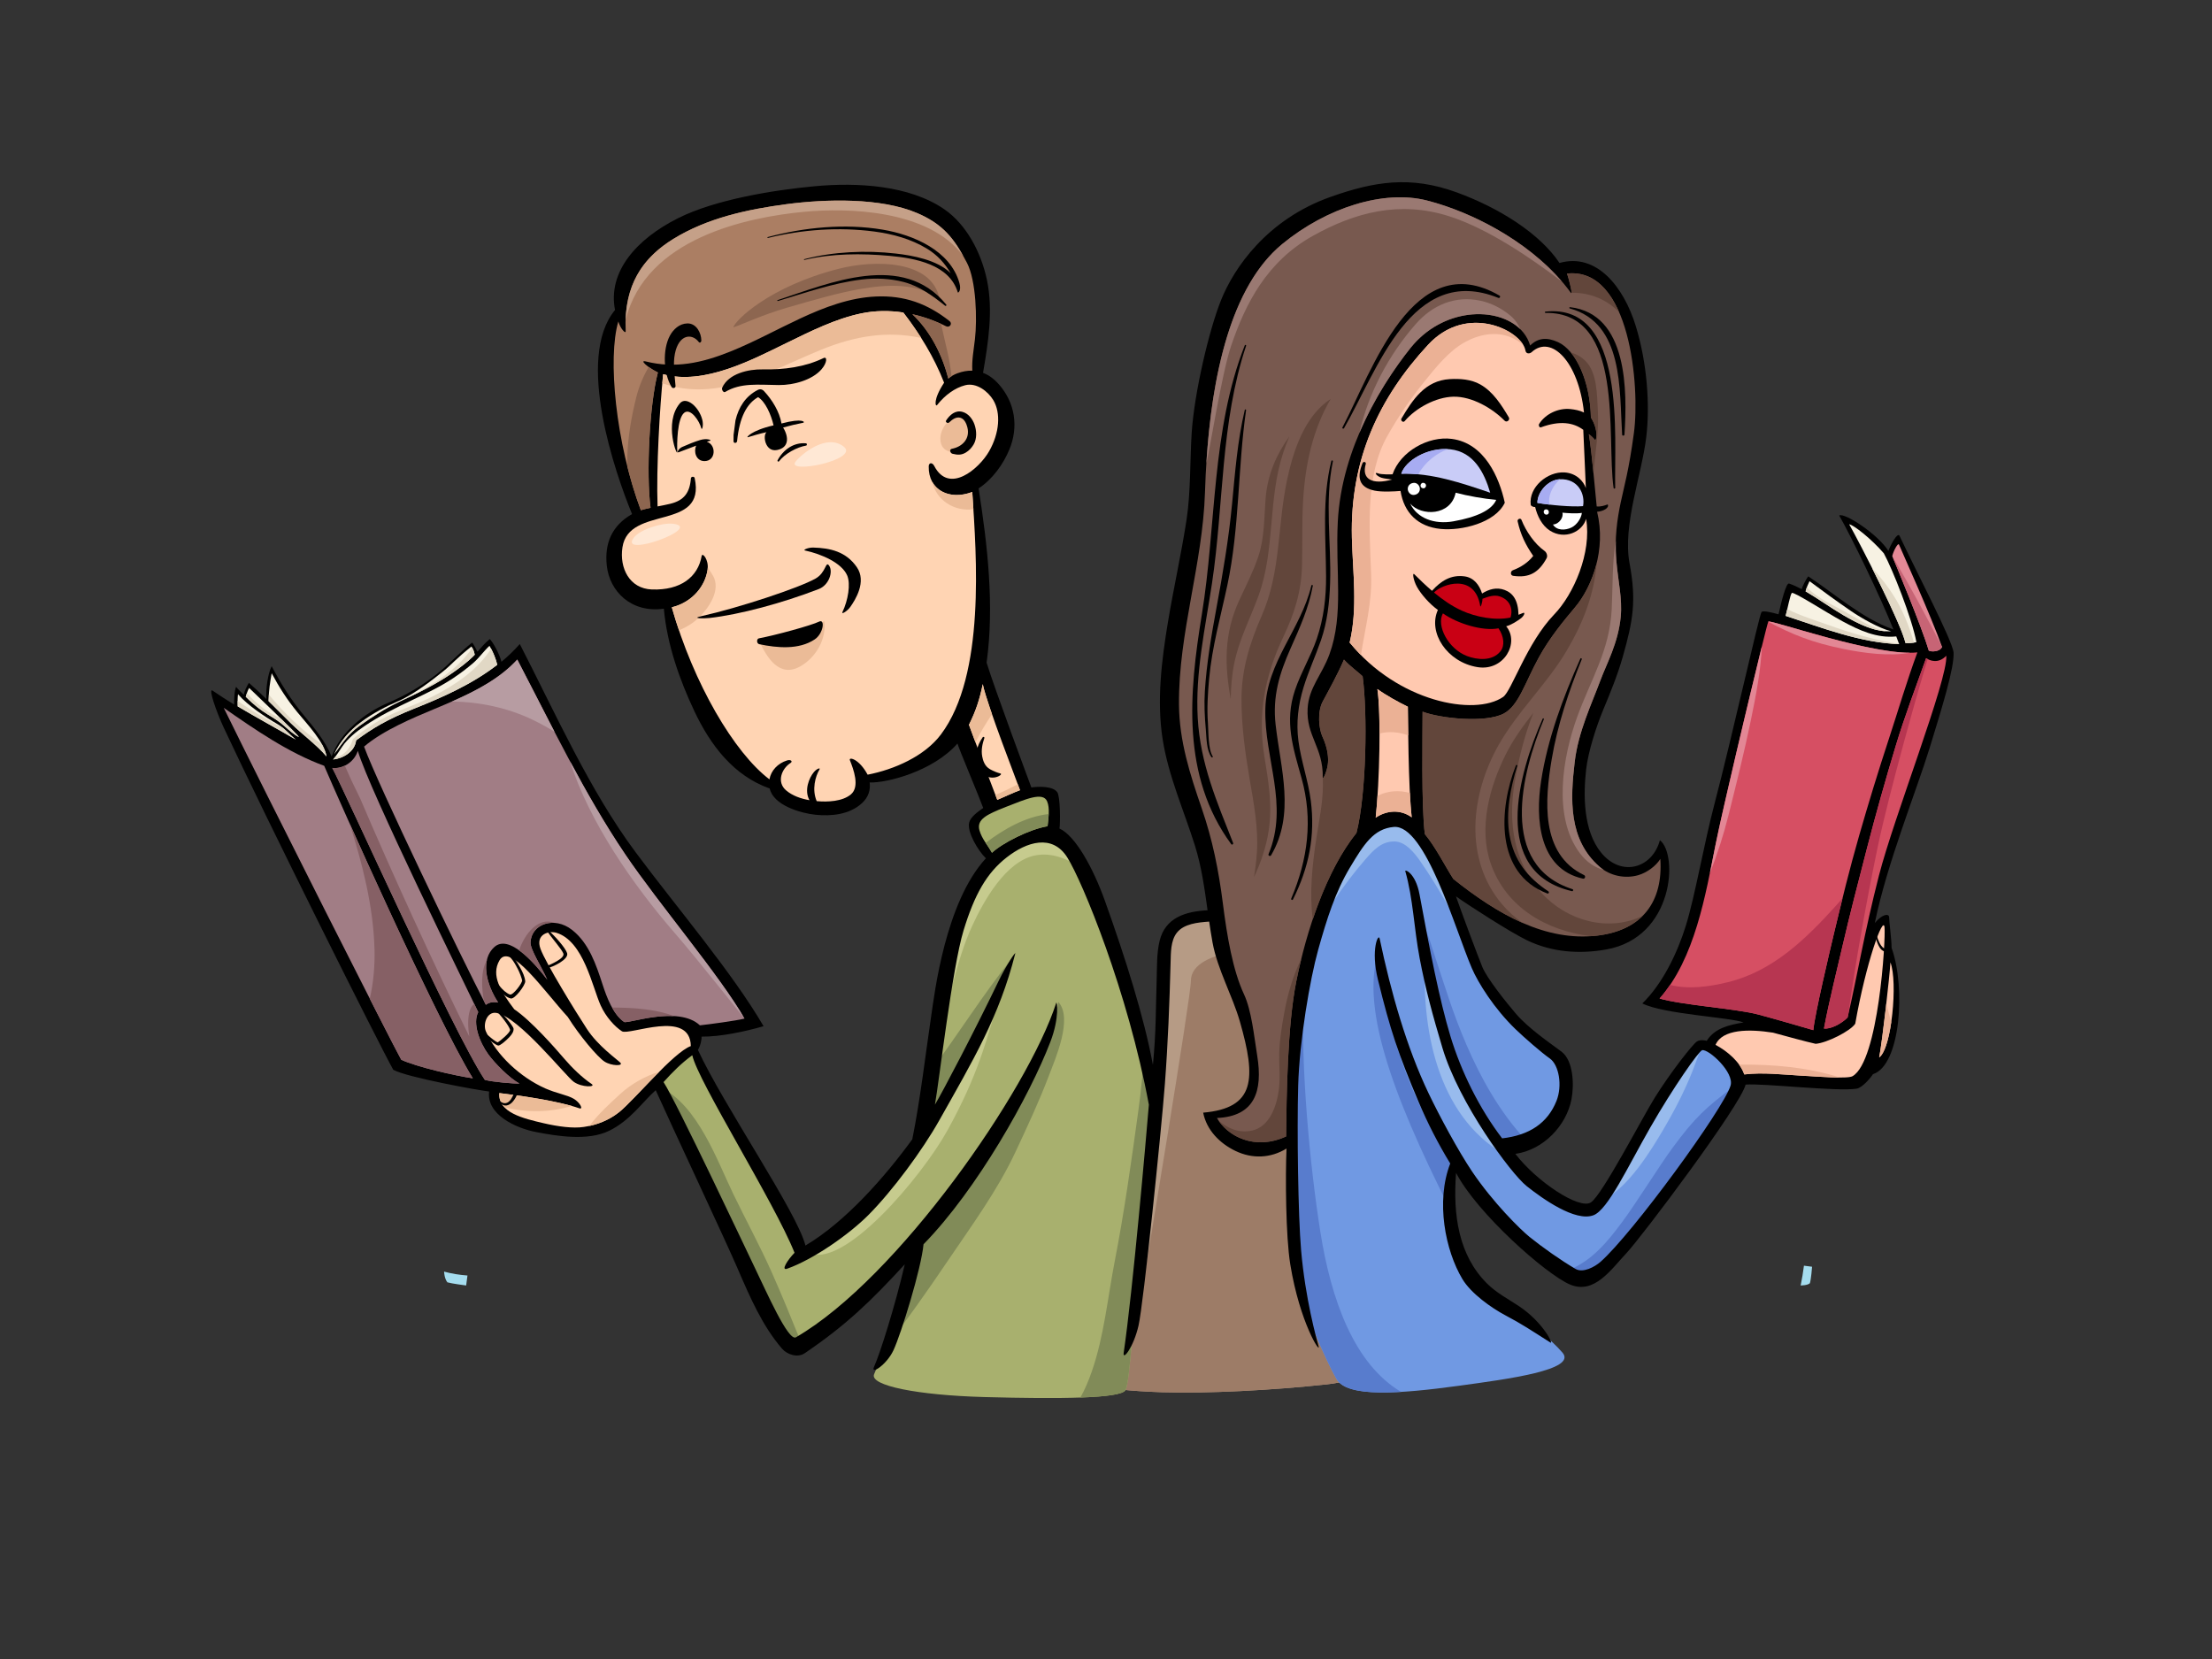 <?xml version="1.0" encoding="utf-8"?>
<!-- Generator: Adobe Illustrator 17.0.0, SVG Export Plug-In . SVG Version: 6.00 Build 0)  -->
<!DOCTYPE svg PUBLIC "-//W3C//DTD SVG 1.1//EN" "http://www.w3.org/Graphics/SVG/1.1/DTD/svg11.dtd">
<svg version="1.1" id="Layer_1" xmlns="http://www.w3.org/2000/svg" xmlns:xlink="http://www.w3.org/1999/xlink" x="0px" y="0px"
	 width="800px" height="600px" viewBox="0 0 800 600" enable-background="new 0 0 800 600" xml:space="preserve">
<rect x="0" y="0" width="800" height="600" fill="#333333" stroke="none"/>
<path fill="#A5DDEF" d="M160.608,459.894c0,0,0.061,2.43,1.19,3.875c1.6,0.481,6.795,1.142,6.795,1.142
	c0.18-1.201,0.333-2.401,0.475-3.607C166.173,461.09,163.337,460.65,160.608,459.894z"/>
<path fill="#A5DDEF" d="M652.422,457.751c-0.308,2.405-0.697,4.797-1.193,7.16c0,0,2.541-0.018,3.341-0.82
	c0.48-1.608,0.787-5.96,0.787-5.96C654.383,458.005,653.404,457.877,652.422,457.751z"/>
<path fill="#B69B85" d="M420.353,503.521c-23.077-0.722-35.441-4.118-31.126-6.605c12.263-7.077,20.436-25.694,21.694-34.428
	c1.258-8.734,5.19-33.485,5.657-46.686c0.472-13.207,4.246-66.496,4.246-72.153c0-5.663,3.302-9.908,9.904-11.323
	c6.601-1.411,21.694-1.416,28.766,0c7.075,1.415,16.51,23.58,16.51,33.482c0,9.905,3.297,57.538,4.241,74.041
	c0.942,16.509,8.021,42.915,10.846,48.574c2.83,5.664,3.031,10.73-11.318,12.261C459.673,502.833,436.638,504.028,420.353,503.521z"
	/>
<path fill="#9D7C67" d="M491.09,488.424c-2.824-5.659-9.904-32.065-10.846-48.574c-0.943-16.504-4.241-64.136-4.241-74.041
	c0-5.082-2.495-13.399-5.872-20.484c-7.945-2.526-14.949-2.317-22.274-1.314c-9.678,1.318-17.153,4.713-17.153,10.717
	s-16.624,105.449-16.901,107.395c-1.263,8.733-12.313,27.716-24.576,34.794c-4.315,2.487,8.049,5.884,31.126,6.605
	c16.285,0.507,39.32-0.689,59.419-2.836C494.12,499.155,493.92,494.089,491.09,488.424z"/>
<path fill="#7099E3" d="M483.384,498.777c-3.81-6.724-12.774-26.34-14.215-37.854c-1.437-11.516-1.918-32.624-1.918-49.896
	c0-17.272,2.399-43.656,6.235-61.889c3.841-18.228,13.913-40.777,22.551-47.974c8.636-7.197,10.554-5.279,17.27,3.839
	c6.716,9.112,14.394,29.266,18.235,39.34c3.837,10.074,13.912,23.507,19.186,27.826c5.278,4.317,12.951,9.118,14.874,14.392
	c1.917,5.276,1.917,14.395-3.358,20.147c-5.276,5.76-18.714,7.679-18.714,7.679s11.513,15.831,19.672,19.666
	c8.153,3.842,12.953,3.842,15.834-0.475c2.88-4.321,17.753-28.784,21.588-35.982c3.837-7.197,11.185-16.138,14.394-19.191
	c3.205-3.052,12.95,7.193,12.473,13.913c-0.482,6.716-19.671,33.1-26.384,41.735c-6.716,8.639-23.51,29.749-28.307,28.308
	c-4.801-1.438-17.274-10.073-25.427-17.751c-8.154-7.678-20.631-24.946-20.631-24.946s-5.276,13.426-0.962,28.783
	c4.319,15.354,11.996,20.148,18.717,23.989c6.711,3.837,16.654,12.101,20.624,16.792c5.279,6.235-19.838,9.548-37.522,11.96
	C506.21,504.108,487.197,505.505,483.384,498.777z"/>
<path fill="#98BBED" d="M482.408,325.752c3.516-5.201,7.304-10.24,11.426-14.976c2.917-3.348,5.853-6.555,10.573-6.447
	c3.948,0.089,7.17,4.163,9.196,7.069c3.562,5.114,6.809,10.432,9.9,15.845c1.438,2.525,2.877,5.057,4.343,7.564
	c-4.074-10.279-9.57-23.058-14.538-29.803c-6.716-9.118-8.635-11.035-17.27-3.839c-6.052,5.042-12.81,17.632-17.632,30.986
	C479.676,329.949,481.02,327.811,482.408,325.752z"/>
<path fill="#98BBED" d="M601.575,408.485c4.488-7.617,8.562-15.578,11.597-23.891c0.721-1.967,1.618-4.211,2.344-6.527
	c-0.179,0.083-0.353,0.19-0.498,0.338c-3.209,3.053-10.557,11.994-14.394,19.191c-3.836,7.198-18.708,31.661-21.588,35.982
	c-0.173,0.259-0.353,0.495-0.542,0.727C588.258,431.26,598.103,414.365,601.575,408.485z"/>
<path fill="#98BBED" d="M546.268,418.711c-8.283-7.509-12.793-19.175-16.809-29.27c-5.593-14.07-10.953-27.987-14.051-42.673
	C514.033,374.354,520.865,405.729,546.268,418.711z"/>
<path fill="#587CCD" d="M477.484,445.281c-3.812-24.195-7.093-59.812-6.038-84.883c-2.627,16.754-4.195,36.672-4.195,50.63
	c0,17.272,0.482,38.38,1.918,49.896c1.441,11.514,10.406,31.13,14.215,37.854c2.494,4.393,11.462,5.322,23.345,4.623
	C489.773,493.325,481.409,470.225,477.484,445.281z"/>
<path fill="#587CCD" d="M520.774,351.405c-2.405-7.035-4.27-14.236-7.533-20.935c-0.323-0.656-0.638-1.304-0.95-1.956
	c2.492,15.029,3.695,30.339,8.657,44.817c5.152,15.001,13.21,28.568,22.864,41.015c0.967-0.157,4.352-0.745,8.108-1.948
	C532.795,392.203,524.177,361.342,520.774,351.405z"/>
<path fill="#587CCD" d="M524.099,436.674c-0.107-6.674,1.142-12.124,1.965-14.936c-15.674-22.919-25.753-50.678-27.169-78.402
	C491.709,362.85,502.998,394.812,524.099,436.674z"/>
<path fill="#587CCD" d="M605.053,414.925c-4.899,6.608-13.667,20.809-18.625,27.372c-4.576,6.064-10.43,13.783-19.489,17.16
	c2.401,1.438,4.465,2.484,5.862,2.904c4.797,1.441,21.591-19.669,28.307-28.308c6.592-8.477,25.211-34.066,26.33-41.341
	C616.909,400.452,612.783,404.479,605.053,414.925z"/>
<path fill="#A8B06E" d="M316.136,497.004c3.237-7.529,10.62-25.667,12.095-31.861c1.476-6.194,1.179-13.572,1.179-13.572
	s-12.978,13.863-21.236,20.951c-8.266,7.076-20.361,17.993-23.607,13.57c-3.244-4.426-14.746-28.03-20.359-40.126
	c-5.601-12.095-25.958-54.578-25.958-54.578s4.132-5.897,7.669-8.555c3.542-2.655,5.61-2.064,5.61-2.064s8.554,15.046,13.862,25.371
	c5.313,10.323,13.868,25.375,17.408,31.861c3.543,6.489,7.668,15.634,7.668,15.634s14.46-7.373,25.074-19.173
	c10.625-11.803,17.998-24.483,17.998-24.483s3.253-28.037,5.906-43.081c2.655-15.048,6.195-34.516,11.503-43.661
	c5.312-9.149,12.388-16.817,22.716-20.06c10.325-3.248,13.868,1.471,19.178,13.567c5.311,12.099,20.944,60.773,22.715,68.15
	c1.768,7.374,2.359,13.868,1.476,20.357c-0.889,6.49-4.167,50.271-5.642,59.125c-1.476,8.846-2.605,35.472-4.371,38.424
	c-1.777,2.951-23.317,3.215-51.052,2.46C332.015,504.611,314.359,501.139,316.136,497.004z"/>
<path fill="#C6CB8E" d="M351.619,334.827c4.097-8.871,12.045-23.319,22.756-25.454c5.995-1.183,12.138,1.18,17.56,5.338
	c-4.834-10.578-8.54-14.594-18.268-11.535c-10.328,3.243-17.404,10.911-22.716,20.06c-5.308,9.145-8.848,28.613-11.503,43.661
	c-0.504,2.863-1.035,6.202-1.559,9.722C343.602,363.072,345.439,348.187,351.619,334.827z"/>
<path fill="#C6CB8E" d="M342.701,408.744c10.734-19.5,14.061-31.628,19.976-52.962c-0.935,1.757-1.84,3.534-2.665,5.356
	c-4.834,10.657-9.372,21.408-15.292,31.524c-5.647,9.644-11.563,19.861-18.773,28.816c-2.858,3.97-6.403,8.538-10.405,12.984
	c-8.598,9.555-19.707,16.207-23.626,18.395C304.559,460.097,333.652,425.192,342.701,408.744z"/>
<path fill="#818B58" d="M415.56,384.894c-0.281-1.174-0.92-3.408-1.807-6.367c-0.172,7.885-1.038,15.781-2.115,23.603
	c-2.482,18.022-4.995,36.039-8.458,53.901c-2.559,13.166-3.886,27.288-8.322,40.007c-1.129,3.228-2.455,6.443-4.125,9.398
	c9.356-0.332,15.383-1.136,16.29-2.636c1.767-2.952,2.895-29.578,4.371-38.424c1.475-8.854,4.754-52.635,5.642-59.125
	C417.92,398.762,417.328,392.268,415.56,384.894z"/>
<path fill="#818B58" d="M320.127,487.414c7.965-10.048,15.311-20.571,22.499-31.189c8.76-12.951,18.094-25.585,24.733-39.807
	c4.199-8.996,8.515-18.196,12.025-27.489c2.208-5.829,8.794-20.666,3.367-26.564c-0.829,6.918-4.612,13.487-8.709,19.574
	c-0.768,1.536-1.591,3.044-2.448,4.528c-11.551,24.184-27.529,46.13-44.354,67.395c1.357-1.416,2.17-2.291,2.17-2.291
	s0.297,7.378-1.179,13.572C327.223,469.379,323.449,479.212,320.127,487.414z"/>
<path fill="#818B58" d="M336.341,387.652c-1.32,9.88-2.403,18.972-2.708,21.569c0.05,0.041,0.121,0.059,0.172,0.109
	c0.04,0.042,0.054,0.103,0.093,0.144c12.053-20.444,25.373-40.229,32.286-63.091C355.486,359.571,346.613,374.131,336.341,387.652z"
	/>
<path fill="#818B58" d="M279.091,460.106c-4.294-9.618-9.317-18.819-13.889-28.288c-5.835-12.088-12.737-31.76-25.953-38.343
	c4.146,8.65,20.102,42,24.959,52.491c5.613,12.096,17.115,35.7,20.359,40.126c1.048,1.421,3.01,1.254,5.456,0.137
	C286.477,477.485,282.937,468.728,279.091,460.106z"/>
<path d="M706.534,236.023c-0.231-4.085-13.885-30.117-19.537-42.225c-0.713-1.522-3.357,3.458-4.032,5.462
	c-3.793-6.073-15.919-13.992-17.793-12.822c4.243,7.373,15.1,29.732,19.612,41.227c-6.124-2.224-10.924-5.213-16.324-8.936
	c-4.85-3.344-9.58-7.054-14.473-10.279c-0.883,1.088-2.275,3.983-2.377,4.636c-1.48-0.797-2.997-1.5-4.575-2.04
	c-1.059-0.367-2.853,6.798-3.798,11.123c-1.604-0.403-5.573-1.531-6.151-0.833c-0.852,1.024-10.869,46.029-16.902,68.935
	c-4.014,15.273-7.09,33.53-10.45,44.436c-2.969,9.662-8.383,21.074-15.766,28.197c7.835,3.921,31.821,5.001,36.623,6.878
	c-5.284,0.883-10.434,2.049-13.336,6.657c-0.387-0.143-2.256-0.56-3.534,0.223c-1.451,0.897-9.51,11.11-15.266,20.353
	c-4.646,7.455-18.916,35.075-23.078,37.844c-4.163,2.771-19.765-7.627-27.323-17.549c10.199-1.433,18.476-10.286,20.292-19.741
	c1.018-5.291,0.689-13.978-3.598-17.22c-3.936-2.97-11.844-8.304-16.453-13.669c-3.427-4-10.476-12.771-12.192-16.961
	c-1.716-4.192-7.499-19.682-9.535-25.536c4.58,3.25,19.656,12.983,25.774,15.92c8.849,4.246,18.727,5.055,28.659,3.27
	c24.446-4.394,25.96-34.385,19.325-39.509c-2.715,10.175-13.941,13.477-21.242,4.518c-6.497-7.948-6.492-20.792-5.431-30.14
	c0.729-6.43,3.7-15.574,6.179-21.55c2.563-6.181,5.207-12.567,7.096-19.261c3.686-13.048,4.957-20.079,2.413-33.758
	c-2.543-13.64,4.376-31.817,6.04-45.486c1.422-11.671,0.32-27.036-3.82-40.4c-4.353-14.075-14.18-26.495-27.551-22.679
	c-7.098-10.643-21.802-19.925-37.186-25.538c-16.778-6.113-29.858-3.922-45.545,1.62c-23.122,8.16-35.067,25.838-39.676,37.375
	c-4.399,10.979-9.691,33.683-10.611,47.984c-0.621,9.575-0.325,21.462-1.85,31.376c-1.971,12.789-4.644,24.463-6.759,37.206
	c-2.279,13.758-4.065,28.286-1.904,42.167c2.052,13.21,7.644,25.7,11.641,38.373c2.419,7.674,3.511,15.612,4.616,23.544
	c-7.803,0.399-15.31,2.557-17.355,11.097c-1.1,4.584-0.902,9.565-1.06,14.241c-0.319,9.423-0.17,18.696-1.354,30.584
	c-3.16-17.179-10.005-38.822-17.4-59.448c-4.275-11.932-10.723-23.496-16.394-26.036c0.33-1.962,0.315-11.457-0.78-13.104
	c-1.564-2.348-6.986-2.122-9.386-1.758c-0.545-1.455-13.479-36.203-16.189-45.143c2.868-20.639,0.315-42.569-2.891-63.009
	c5.033-3.298,8.966-8.827,11.14-14.099c3.366-8.164,2.053-16.854-3.756-23.479c-1.757-2.008-3.691-3.423-5.777-4.224
	c1.831-10.777,3.759-22.482,1.396-33.631c-2.058-9.738-7.27-19.934-15.479-25.574c-12.605-8.64-31.338-9.728-46.817-8.279
	c-14.968,1.396-35.875,4.791-49.339,11.521c-15.127,7.563-25.571,19.452-22.86,33.244c-14.414,17.359,0.069,58.993,6.156,73.803
	c-7.239,4.118-10.037,10.533-9.125,18.716c1.02,9.205,8.797,17.165,20.625,15.5c1.142,12.808,5.633,25.644,11.087,37.166
	c5.815,12.272,14.168,23.262,27.202,27.869c1.317,6.073,11.213,8.937,16.513,9.488c5.833,0.604,12.323-0.065,16.819-4.155
	c2.441-2.227,3.149-4.881,2.812-7.527c6.019,0.269,22.819-3.935,31.758-14.061c0.486,1.809,7.984,19.579,9.316,23.304
	c-1.922,1.332-4.605,3.243-5.087,5.282c-0.805,3.439,3.255,10.237,6.064,12.906c-14.719,15.939-18.603,49.01-19.811,57.171
	c-2.073,13.942-3.876,29.764-6.819,44.46c-9.732,13.386-24.061,29.802-38.651,38.423c-2.848-11.794-29.839-51.082-38.881-70.751
	c0.901-1.354,1.457-4.034,1.291-4.8c6.901,0.059,15.697-1.828,22.451-3.774c-11.3-19.423-31.277-42.753-46.32-62.972
	c-16.693-22.447-29.094-50.474-41.847-75.244c-2.069,2.355-4.293,4.478-6.627,6.417c-0.643-2.669-3.123-7.244-4.242-8.209
	c-1.5,1.206-3.16,3.088-4.428,4.55c-0.549-0.86-1.72-3.479-2.03-3.224c-4.373,3.498-8.109,7.678-12.481,11.173
	c-5.531,4.425-11.633,7.918-18.127,10.703c-8.211,3.522-16.948,10.558-20.126,19.269c-2.281-5.644-6.522-10.662-10.332-15.269
	c-4.533-5.487-8.053-11.135-11.342-17.408c-1.276,2.452-2.183,8.04-1.897,11.888c-1.919-1.854-4.305-4.103-6.332-5.851
	c-0.745,1.198-1.647,3.02-1.864,4.313c-0.865-0.865-1.989-1.875-2.761-2.866c-0.671,1.152-0.769,5.842-0.727,6.398
	c-2.544-1.55-5.124-3.201-7.767-5.027c-1.788-1.241,1.477,7.932,4.012,13.357c15.993,34.276,56.255,114.728,61.319,123.765
	c4.968,2.743,30.778,7.434,34.667,7.858c-1.02,8.378,9.725,13.29,17.055,14.682c7.439,1.419,18.59,3.302,26.33-0.471
	c7.764-3.789,12.123-10.51,16.864-14.681c5.559,12.419,25.063,53.924,29.445,64.087c4.83,11.201,9.131,21.1,16.236,29.387
	c1.85,2.159,5.654,3.393,8.225,1.643c15.009-10.205,23.822-18.723,36.176-32.158c-3.497,15.077-9.043,32.547-11.092,37.026
	c-1.471,3.205,4.533-0.637,7.004-5.954c2.817-6.069,10.046-29.53,10.868-38.311c19.436-19.889,38.429-53.793,45.885-73.234
	c3.387-8.821,2.359-14.868,2.115-14.094c-10.204,31.744-57.494,99.761-94.147,120.97c-2.758,1.602-10.616-16.383-15.016-25.462
	c-2.743-5.667-28.174-59.697-32.863-66.838c3.271-3.643,6.466-6.858,10.393-9.711c2.035,9.428,29.609,52.998,36.981,71.443
	c-2.473,2.52-5.102,6.628-2.627,5.745c9.507-3.382,22.361-12.383,29.363-19.42c8.713-8.759,19.523-23.402,25.569-34.148
	c12.208-21.703,21.707-37.462,27.522-60.4c0.24-0.954-3.336,4.334-6.051,9.991c-8.7,18.126-20.453,40.501-22.997,44.663
	c1.526-8.502,6.271-49.641,10.339-62.976c3.973-13.017,8.367-20.797,15.602-26.448c7.231-5.654,16.5-8.59,21.92,0
	c5.43,8.59,21.929,48.601,29.51,89.442c-1.003,12.023-5.772,66.983-9.108,89.739c-0.435,2.993,3.562-1.961,5.371-9.87
	c1.8-7.878,8.266-70.715,9.523-87.329c1.115-14.663,1.689-29.334,2.072-44.033c0.093-3.402,0.013-7.777,2.203-10.626
	c2.563-3.358,7.626-3.803,11.748-4.112c0.371,2.524,0.759,5.052,1.217,7.562c1.782,9.737,7.168,19.136,9.881,28.553
	c5.982,20.8,5.575,31.348-13.267,32.989c1.235,6.306,5.991,11.105,11.634,13.822c6.207,2.988,12.783,2.651,18.512-0.845
	c-0.431,9.795-0.31,31.689,1.358,41.891c3.459,21.255,11.148,32.857,10.219,29.553c-0.754-2.678-4.781-17.109-6.305-34.671
	c-1.086-12.513-1.509-43.255-1.055-59.533c0.453-16.273,4.274-38.554,7.234-49.125c3.165-11.306,6.226-20.978,11.521-29.793
	c4.975-8.295,8.489-13.988,15.808-14.631c11.443-0.999,22.216,37.026,28.215,51.029c2.291,5.355,8.116,14.68,15.817,22.108
	c3.156,3.045,9.386,8.483,12.402,10.593c3.32,2.328,4.632,9.847,2.414,15.371c-3.195,7.964-9.725,12.405-19.652,13.526
	c-8.181-10.714-14.833-24.136-18.717-37.005c-3.922-13.002-7.376-30.718-11.143-51.166c-1.447-7.84-5.377-9.239-5.162-8.461
	c2.859,10.027,3.101,20.421,5.192,31.489c2.071,10.963,4.749,20.755,8.24,32.434c5.977,20.001,24.735,45.419,30.461,49.979
	c5.731,4.555,17.584,13.015,24.149,10.546c5.233-1.967,12.354-17.406,20.536-31.699c8.289-14.472,17.617-27.785,18.803-28.011
	c2.355-0.448,11.73,8.067,10.251,12.851c-2.652,8.566-35.593,53.653-47.036,63.707c-2.104,1.844-6.346,4.12-9.012,2.567
	c-5.23-3.052-11.96-7.802-16.645-11.584c-3.351-2.701-13.173-12.399-20.71-23.551c-5.06-7.489-11.9-20.236-15.797-28.374
	c-7.96-16.647-13.59-36.411-17.714-56.01c-0.423-2.006-3.304,3.923-0.62,14.858c4.542,18.525,7.279,26.625,14.707,44.225
	c3.258,7.701,7.093,15.167,11.449,22.299c-5.303,13.718-1.795,31.481,4.41,41.809c3.117,5.204,10.481,10.416,15.426,13.04
	c6.331,3.349,9.189,5.34,16.393,9.902c1.312,0.834-2.694-7.336-11.207-13.047c-3.998-2.679-8.3-4.882-11.722-8.301
	c-10.283-10.264-12.366-24.827-11.185-40.02c7.494,14.498,32.461,36.694,41.232,40.4c8.748,3.691,14.805-5.438,20.351-11.333
	c5.557-5.898,41.275-53.405,43.138-60.977c6.027-0.573,33.153,2.59,40.16,1.462c1.995-0.319,5.084-3.909,5.88-5.24
	c9.942-3.124,11.957-31.154,6.742-45.701c0.008-3.052-0.881-9.316-0.881-10.989c0-1.675-2.717-1.046-5.183,2.03
	c4.296-21.249,15.092-47.906,19.828-63.309C702.364,255.964,706.841,241.416,706.534,236.023z"/>
<path fill="#F7F2E3" d="M144.132,253.531c6.065-2.632,13.141-8.348,16.16-10.746c3.017-2.4,4.58-4.509,10.209-8.973
	c0.63,0.795,0.989,1.984,1.199,2.971c-0.203,0.212-0.411,0.431-0.619,0.643c-2.166,2.108-4.589,3.935-7.06,5.669
	c-6.059,4.28-12.839,7.526-19.523,10.703c-5.168,2.466-9.95,5.472-14.595,8.803c-4.005,2.873-6.351,6.54-9.126,10.268
	C125.046,263.306,135.005,257.499,144.132,253.531z"/>
<path fill="#F7F2E3" d="M123.776,270.021c1.997-2.96,5.013-5.348,7.926-7.341c5.52-3.796,11.427-6.648,17.453-9.534
	c5.019-2.392,10.143-4.807,14.775-7.895c2.515-1.684,4.906-3.48,7.201-5.455c2.165-1.872,3.825-4.306,5.897-6.234
	c1.161,1.906,2.199,4.37,2.813,6.865c-9.136,7.076-20.001,11.844-29.766,15.735c-10.13,4.029-15.417,7.28-21.276,11.596
	c-0.509,4.148-4.723,6.551-8.316,6.921C121.707,273.22,122.698,271.611,123.776,270.021z"/>
<path fill="#F7F2E3" d="M98.255,243.488c2.698,5.078,5.578,9.57,9.294,14.09c3.909,4.755,9.63,10.666,10.542,16
	c-3.591-4.231-8.9-8.063-12.854-11.966c-2.711-2.673-5.38-5.389-8.1-8.049C97.214,249.395,97.683,246.823,98.255,243.488z"/>
<path fill="#F7F2E3" d="M90.106,248.817c1.156,1.115,16.614,15.828,18.021,17.73c-1.281-0.454-3.803-2.646-5.084-3.798
	c-4.487-4.056-7.604-4.139-14.168-10.767C89.236,250.843,89.532,249.801,90.106,248.817z"/>
<path fill="#F7F2E3" d="M86.078,251.065c3.45,4.038,9.856,8.253,14.529,10.977c2.414,1.41,4.203,3.723,6.401,5.458
	c-6.897-4.025-14.094-7.897-21.038-12.031C85.888,253.817,85.932,251.957,86.078,251.065z"/>
<path fill="#A17D85" d="M145.131,383.281c-3.33-5.842-49.192-96.564-64.207-127.277c11.42,7.934,23.358,16.218,36.325,20.964
	c4.735,11.193,40.329,91.207,53.748,113.013C164.66,389.068,150.681,385.866,145.131,383.281z"/>
<path fill="#A17D85" d="M175.35,390.552c-11.426-17.003-50.548-104.282-55.182-112.824c3.288,0.512,7.807-1.749,9.246-6.166
	c4.112,14.075,39.151,85.284,43.545,94.493c-2.091,3.978,0.417,10.81,3.639,15.265c2.337,3.224,7.819,8.789,11.284,10.542
	C185.905,391.977,178.213,391.323,175.35,390.552z"/>
<path fill="#FFD4B3" d="M223.848,402.269c-5.344,4.214-11.018,5.05-12.67,5.3c-4.005,0.615-9.506-0.167-14.571-1.345
	c-7.294-1.707-16.549-3.808-16.009-10.897c7.527,0.878,21.68,2.95,28.891,5.495c1.61,0.568,0.314-2.082-2.026-3.456
	c-2.331-1.378-6.235-1.935-10.288-3.742c-8.925-3.983-17.617-11.939-21.444-20.593c-1.15-2.61,0.39-7.3,3.827-6.694
	c8.132,1.435,25.004,22.838,27.942,24.918c2.933,2.086,8.238,1.971,6.437,0.759c-3.505-2.369-7.08-5.856-9.846-9.094
	c-3.286-3.84-11.935-13.733-18.118-17.915c-4.862-6.442-8.531-12.224-5.306-17.718c3.877-6.617,16.36,11.456,24.663,20.486
	c4.097,6.568,10.788,14.583,13.345,16.193c2.558,1.611,6.945,1.619,5.652,0.337c-1.295-1.28-8.062-6.05-12.022-12.099
	c-3.955-6.046-14.94-23.854-16.837-29.067c-1.897-5.21,2.988-6.633,5.778-5.777c9.851,3.035,12.951,19.537,15.995,26.271
	c1.897,4.186,5.129,7.693,7.687,9.344c2.552,1.657,24.718-8.146,24.917,5.352C243.579,380.584,229.19,398.054,223.848,402.269z"/>
<path fill="#EBBB97" d="M206.789,399.978c-7.637-2.155-19.515-3.871-26.191-4.652c-0.161,2.099,0.551,3.75,1.8,5.092
	C190.323,402.477,198.964,402.367,206.789,399.978z"/>
<path fill="#EBBB97" d="M224.338,395.631c-3.71,3.395-7.951,7.248-11.188,11.588c2.547-0.546,6.715-1.809,10.698-4.95
	c3.014-2.373,8.894-8.965,14.584-14.658C233.154,389.239,228.196,392.101,224.338,395.631z"/>
<path fill="#A17D85" d="M225.698,369.594c-3.992-2.777-6.267-8.923-7.78-13.571c-2.312-7.119-4.903-14.89-10.994-19.688
	c-6.508-5.129-14.807-2.117-15.052,4.529c-0.097,2.557,3.863,8.525,6.059,13.452c-4.921-6.444-13.907-16.468-19.117-11.838
	c-4.989,4.441-3.251,13.044,1.346,20.084c-1.494-0.203-2.96-0.268-4.446,0.837c-8.791-16.929-39.107-79.807-44.039-93.378
	c6.832-5.861,17.85-10.458,25.074-13.465c11.07-4.604,22.606-9.556,30.33-18.017c12.424,23.757,24.012,48.184,39.034,70.438
	c11.993,17.765,34.417,44.073,43.148,59.416c-3.323,0.812-12.735,2.057-16.126,2.432
	C245.296,363.507,226.927,370.446,225.698,369.594z"/>
<path fill="#B79CA2" d="M244.083,337.502c8.364,9.625,25.118,30.908,25.179,30.89c-8.731-15.343-31.155-41.65-43.148-59.416
	c-7.304-10.814-13.789-22.152-19.96-33.669C212.987,297.158,229.12,320.268,244.083,337.502z"/>
<path fill="#B79CA2" d="M192.644,260.317c2.711,1.307,5.333,2.751,7.882,4.306c-4.511-8.691-8.923-17.429-13.446-26.084
	c-6.17,6.759-14.778,11.277-23.627,15.173C173.665,253.832,183.873,256.084,192.644,260.317z"/>
<path fill="#866065" d="M126.447,297.816c4.664,14.744,8.516,29.7,8.994,45.283c0.175,5.747-0.306,12.036-1.702,18.104
	c6.097,11.972,10.45,20.426,11.392,22.078c5.551,2.585,19.529,5.787,25.867,6.699C161.112,373.919,139.197,326.272,126.447,297.816z
	"/>
<path fill="#866065" d="M176.597,381.319c-3.222-4.455-5.73-11.287-3.639-15.265c-0.319-0.662-0.796-1.645-1.407-2.91
	c-1.456,0.64-2.992,4.391-1.799,11.768c-12.605-25.548-28.6-60.514-39.423-85.983c-1.994-3.984-3.872-7.988-5.62-12.047
	c-1.517,0.746-3.142,1.06-4.543,0.844c4.634,8.542,43.756,95.821,55.182,112.824c2.864,0.771,10.555,1.426,12.531,1.309
	C184.416,390.109,178.934,384.544,176.597,381.319z"/>
<path fill="#866065" d="M176.122,347.132c-2.259,3.859-2.003,10.043-1.101,14.932c0.241,0.462,0.477,0.925,0.693,1.336
	c1.485-1.105,2.952-1.04,4.446-0.837C176.867,357.517,175.054,351.679,176.122,347.132z"/>
<path fill="#866065" d="M200.637,333.778c-5.922-2.321-10.847,3.89-12.901,9.922c3.761,2.705,7.558,7.165,10.193,10.616
	c-2.195-4.927-6.156-10.894-6.059-13.452C192.038,336.281,196.039,333.431,200.637,333.778z"/>
<path fill="#866065" d="M221.346,364.39c1.17,2.109,2.6,3.983,4.352,5.204c0.856,0.592,9.988-2.577,18.114-2.111
	C236.971,364.931,229.292,364.431,221.346,364.39z"/>
<path fill="#AB7E63" d="M223.63,116.26c0.686,2.516,2.715,4.709,2.655,3.506c-0.805-17.124,6.609-26.782,17.206-33.332
	c12.243-7.563,26.778-10.721,41.051-12.604c14.043-1.85,33.951-2.414,47.179,3.243c9.219,3.942,13.373,9.067,18.009,18.007
	c3.343,6.463,3.705,20.437,2.876,27.545c-0.472,4.09-1.175,7.66-0.953,11.431c-1.706-0.053-3.487,0.251-5.355,0.934
	c-1.286,0.47-2.388,1.128-3.34,1.924c-2.202-8.67-6.472-17.092-12.994-23.276c4.241,0.942,8.368,2.422,12.197,4.357
	c1.273,0.646,2.423-0.945,1.259-1.865c-8.086-6.37-16.338-9.345-26.653-8.895c-9.485,0.411-18.69,3.917-27.197,7.875
	c-8.487,3.957-16.698,8.503-25.388,12.009c-10.312,4.159-20.057,6.264-30.668,3.59c-2.289-0.578,0.504,2.053,4.413,4.014
	c-3.086,11.699-4.231,36.714-2.646,48.93c-1.179,0.251-2.354,0.532-3.515,0.869C222.668,160.248,219.708,129.475,223.63,116.26z"/>
<path fill="#C5A088" d="M290.94,76.591c15.19-1.425,44.696-0.967,57.412,15.941c-4.13-7.392-8.326-11.912-16.63-15.46
	c-13.228-5.657-33.136-5.093-47.179-3.243c-14.273,1.883-28.808,5.042-41.051,12.604c-9.742,6.019-16.771,14.686-17.22,29.341
	C233.442,86.087,270.367,78.519,290.94,76.591z"/>
<path fill="#8D6650" d="M230.079,143.811c-1.695,6.872-2.947,13.869-3.184,20.961c-0.045,1.277-0.05,2.549-0.041,3.816
	c1.362,5.45,3.002,10.839,4.913,15.935c1.161-0.337,2.336-0.618,3.515-0.869c-1.585-12.216-0.44-37.23,2.646-48.93
	c-1.277-0.643-2.433-1.353-3.336-2.002C232.67,136.108,231.139,139.531,230.079,143.811z"/>
<path fill="#8D6650" d="M340.359,117.157c-3.311-1.517-6.808-2.725-10.393-3.519c6.522,6.184,10.792,14.606,12.994,23.276
	c0.36-0.301,0.762-0.56,1.165-0.826C343.532,129.724,341.688,123.521,340.359,117.157z"/>
<path fill="#8D6650" d="M303.485,97.169c-25.408,6.434-37.808,18.937-38.266,21.224c2.645-0.811,10.288-4.46,19.293-7.078
	c9.968-2.89,18.692-5.397,26.366-6.748c9.712-1.707,20.56-2.427,28.936,3.581C337.135,93.918,316.284,93.929,303.485,97.169z"/>
<path fill="#FFD4B3" d="M340.303,265.622c-5.901,7.869-16.882,12.688-26.512,14.551c-3.126-5.819-6.915-6.512-6.42-5.25
	c1.285,3.271,3.714,9.589,0.356,12.393c-3.1,2.579-8.433,2.78-12.355,2.428c-1.795-4.202-0.504-8.933,0.999-11.44
	c0.456-0.753-0.885-0.394-1.994,0.911c-1.784,2.09-3.607,6.683-1.618,10.189c-3.08-0.54-6.189-1.6-8.491-3.589
	c-3.466-2.996-1.57-7.831,1.628-9.862c0.906-0.572,0.121-1.351-1.226-0.934c-3.377,1.038-5.829,3.673-6.393,6.841
	c-12.656-9.542-27.466-34.557-35.311-62.217c7.845-1.96,12.189-8.09,12.946-13.645c0.49-3.622-1.906-6.314-2.141-4.935
	c-1.314,7.566-7.573,12.501-18.013,12.128c-8.099-0.296-11.776-7.726-10.643-15.236c2.337-15.495,30.311-5.625,26.121-25.057
	c-0.143-0.679-1.309-0.602-1.361,0.093c-0.388,5.19-2.471,8.002-7.474,9.213c-1.517,0.371-3.053,0.662-4.585,0.954
	c-0.504-14.021,0.814-35.913,2.017-47.824c14.691,4.099,32.175-5.198,44.706-11.319c8.626-4.203,17.554-8.714,27.003-10.679
	c4.978-1.037,10.122-1.069,15.158-0.31c0.008,0.013,0.008,0.023,0.019,0.036c6.077,7.896,11.105,16.079,14.729,25.349
	c-4.133,6.277-3.106,8.806-2.549,8.103c2.873-3.649,6.493-6.238,10.169-7.188c4.142-1.06,8.3,2.289,10.158,5.362
	c2.798,4.633,2.286,11.867-1.479,18.488c-3.659,6.426-14.515,15.676-19.859,5.36c-0.73-1.411-1.978-1.253-2.003,0.122
	c-0.162,8.621,7.484,12.433,15.75,9.274C353.164,200.976,356.474,244.077,340.303,265.622z"/>
<path fill="#EBBB97" d="M257.791,208.076c-0.589-0.98-1.208-1.925-1.824-2.872c-0.005,0.258-0.023,0.521-0.056,0.795
	c-0.758,5.555-5.101,11.685-12.946,13.645c0.796,2.812,1.671,5.592,2.605,8.336c2.737-1.171,5.263-2.707,7.336-4.752
	C256.485,219.685,260.87,213.234,257.791,208.076z"/>
<path fill="#EBBB97" d="M340.406,160.632c1.327,3.914,7.316,3.571,9.713,0.92c2.915-3.215,2.52-7.599-0.36-10.578
	C344.741,148.241,338.625,155.367,340.406,160.632z"/>
<path fill="#EBBB97" d="M274.474,231.643c2.776,5.998,7.317,13.742,15.037,9.316c5.639-3.239,9.503-9.923,8.572-16.449
	C292.171,230.852,283.146,231.75,274.474,231.643z"/>
<path fill="#EBBB97" d="M296.894,126.523c12.497-5.11,24.159-6.915,36.273-4.301c-1.983-3.128-4.145-6.166-6.447-9.159
	c-0.01-0.014-0.01-0.023-0.019-0.036c-5.036-0.759-10.181-0.727-15.158,0.31c-9.449,1.965-18.377,6.475-27.003,10.679
	c-12.53,6.121-30.015,15.418-44.706,11.319c-0.102,1.014-0.204,2.129-0.305,3.275C259.779,145.696,278.077,134.224,296.894,126.523z
	"/>
<path fill="#EBBB97" d="M337.103,174.156c1.541,6.85,8.048,10.918,14.945,10.028c-0.142-2.207-0.284-4.307-0.412-6.253
	C345.419,180.305,339.559,178.736,337.103,174.156z"/>
<path fill="#FFD4B3" d="M350.438,262.139c2.512-5.047,3.866-9.205,4.991-14.713c1.433,7.252,13.016,36.903,13.465,38.34
	c-1.656,0.596-6.99,2.988-8.21,3.519C360.12,287.855,351.432,264.993,350.438,262.139z"/>
<path fill="#EBBB97" d="M358.773,258.299c-1.628-4.69-2.926-8.746-3.344-10.874c-1.125,5.508-2.479,9.667-4.991,14.713
	c0.283,0.809,1.194,3.259,2.362,6.364C354.514,264.956,356.572,261.592,358.773,258.299z"/>
<path fill="#EBBB97" d="M359.99,287.481c0.36,0.954,0.61,1.601,0.694,1.804c1.22-0.531,6.554-2.923,8.21-3.519
	c-0.059-0.204-0.347-0.953-0.781-2.109C365.456,285.035,362.76,286.343,359.99,287.481z"/>
<path fill="#A8B06E" d="M358.76,308.409c-1.495-2.708-3.658-4.992-4.524-8.101c-1.101-3.916,2.536-5.745,9.575-8.484
	c7.04-2.734,13.378-5.582,14.894-2.011c1.056,2.489,0.482,5.986,0.167,9.007C372.413,299.846,362.441,304.933,358.76,308.409z"/>
<path fill="#818B58" d="M356.493,304.841c0.772,1.179,1.586,2.332,2.267,3.568c3.682-3.476,13.653-8.563,20.111-9.589
	c0.143-1.42,0.333-2.935,0.394-4.403C371.059,295.272,363.089,299.818,356.493,304.841z"/>
<path fill="#FFC9B0" d="M488.929,194.448c-0.697-28.418,9.931-50.718,27.55-69.742c14.167-15.302,34.006-5.043,35.215,2.04
	c0.226,1.341,1.548,1.256,2.259,0.605c7.082-6.479,16.978,3.507,18.919,21.842c-1.525-0.741-3.218-1.068-4.921-1.25
	c-4.301-0.452-9.038,1.732-11.314,5.408c-0.287,0.471,0.096,1.406,0.668,1.199c6.78-2.512,11.737-1.776,15.309,0.902
	c0.219,5.262,0.736,15.785,0.933,21.068c-0.833-2.409-3.333-5.373-7.695-5.657c-6.17-0.392-13.007,5.312-12.246,11.689
	c0.057,0.472,1.028,0.916,1.602,0.801c0.767,3.241,2.456,6.725,5.356,8.566c5.36,3.404,11.717,0.453,13.076-4.264
	c2.09,12.23-4.533,27.308-11.522,34.547c-9.954,10.302-15.409,27.726-18.484,29.854c-10.306,7.104-38.1,1.767-55.514-19.668
	C491.09,220.078,489.242,206.956,488.929,194.448z"/>
<path fill="#EBB195" d="M492.204,236.92c1.593-10.319,4.08-18.996,3.675-29.436c-0.68-17.368-1.989-35.755,5.819-49.693
	c3.893-6.947,8.418-13.553,13.424-19.754c4.13-5.12,8.844-11.097,14.735-14.325c5.033-2.754,11.111-4.013,16.628-1.703
	c1.703,0.716,3.123,1.628,4.392,2.673c-4.079-6.725-21.567-13.835-34.397,0.024c-17.619,19.024-28.247,41.324-27.55,69.742
	c0.312,12.508,2.16,25.63-0.807,37.94C489.43,233.992,490.795,235.496,492.204,236.92z"/>
<path fill="#FFFFFF" d="M565.051,185.419c2.051,0.19,4.969,0.391,7.045,0.079c-0.146,1.808-1.775,4.335-3.734,5.278
	c-2.25,1.087-5.36,1.17-6.724-1.074C563.96,189.56,565.558,187.011,565.051,185.419z"/>
<path fill="#C9CCF7" d="M556.014,181.877c-0.005-3.969,3.917-8.368,8.115-8.547c6.732-0.293,9.225,5.443,8.404,9.722
	C568.491,183.413,560.599,182.678,556.014,181.877z"/>
<path fill="#FFC9B0" d="M497.544,295.72c1.391-13.101,1.976-37.503,0.605-46.515c3.187,2.313,7.522,4.684,11.018,6.403
	c0.07,3.232,0.146,29.196,1.396,39.983C506.368,292.546,501.309,293.163,497.544,295.72z"/>
<path fill="#EBB195" d="M509.302,265.977c-0.085-5.194-0.107-9.222-0.135-10.37c-3.496-1.719-7.831-4.09-11.018-6.403
	c0.538,3.534,0.77,9.446,0.776,16.104C502.299,264.396,505.87,264.724,509.302,265.977z"/>
<path fill="#EBB195" d="M498.2,287.819c-0.188,2.887-0.411,5.578-0.656,7.901c3.764-2.557,8.823-3.174,13.019-0.129
	c-0.273-2.346-0.488-5.426-0.661-8.821C506.109,285.77,502.228,285.854,498.2,287.819z"/>
<path fill="#78594F" d="M515.329,301.692c-1.336-9.427-0.81-37.519-0.832-44.309c6.414,2.452,22.75,4.182,29.356,0.684
	c5.408-2.863,7.665-11.152,12.72-20.356c3.904-7.115,9.1-13.377,13.002-17.999c6.227-7.35,11.376-20.967,8.039-34.625
	c2.217-0.155,4.532-1.427,3.832-2.661c-1.191,0.427-2.499,0.882-3.977,0.726c-0.675-6.587-1.755-19.588-2.839-26.116
	c0.805,0.542,1.744,1.481,2.119,1.976c0.647,0.832,1.494-3.465-1.379-8.012c-0.258-12.964-5.338-24.255-11.842-27.243
	c-4.06-1.864-7.283-1.586-10.132,1.204c-4.054-13.971-29.354-16.571-43.302,0.924c-9.9,12.419-24.911,35.958-26.262,62.837
	c-0.907,17.932,2.255,33.452-3.017,47.921c-2.749,7.536-7.47,11.976-7.892,19.598c-0.548,9.945,5.63,14.017,5.478,24.867
	c-0.02,1.133,1.414-1.753,1.809-4.529c0.297-2.105,0.151-5.722-1.959-10.245c-1.231-2.642-1.924-8.808,0.149-12.655
	c2.106-3.918,5.43-9.89,7.664-15.131c1.904,2.165,5.422,4.742,6.753,6.04c1.787,13.207,1.407,42.393-2.234,56.655
	c-10.897,13.594-18.094,35.314-21.769,53.691c-3.219,16.06-3.522,41.761-3.679,56.076c-11.451,5.272-21.357-0.212-25.006-6.67
	c13.641-0.601,16.659-9.646,14.564-22.536c-1.16-7.188-2.043-16.327-4.772-22.187c-4.072-8.744-6.129-20.955-7.643-32.825
	c-1.511-11.923-3.714-23.01-7.637-34.391c-4.267-12.376-8.139-24.388-8.243-37.61c-0.198-25.91,8.583-50.82,9.4-76.643
	c1.093-34.609,7.184-72.815,27.944-89.888C479.721,75.129,500.448,68.51,516.1,72.52c17.562,4.493,39.661,16.348,51.979,33.309
	c0.958,1.327-0.746-5.241-1.34-6.898c22.931-2.459,26.414,41.12,24.188,57.662c-1.837,13.649-3.497,19.089-4.775,25.13
	c-1.272,6.045-2.265,12.854-1.586,20.99c0.636,7.636,2.224,13.683,1.591,20.362c-0.905,9.523-5.142,17.03-7.317,22.906
	c-3.182,8.584-8.054,18.691-9.324,29.551c-1.565,13.299-2.382,28.12,9.056,37.999c3.717,3.211,9.093,4.366,13.916,2.988
	c3.107-0.889,6.458-3.34,7.985-5.879c1.054,15.375-6.443,25.759-22.753,27.729c-18.687,2.263-36.009-7.655-52.103-20.481
	C522.571,313.125,519.139,306.262,515.329,301.692z"/>
<path fill="#9A7972" d="M445.257,125.048c5.163-15.223,12.886-30.45,29.608-39.775c15.21-8.479,31.288-12.77,49.195-7.077
	c14.149,4.506,29.585,15.116,40.808,23.613c-12.69-14.81-32.634-25.158-48.768-29.288c-15.652-4.011-36.379,2.609-52.355,15.741
	c-18.663,15.347-25.464,47.758-27.448,79.291C437.374,163.657,441.848,135.098,445.257,125.048z"/>
<path fill="#9A7972" d="M549.838,119.062c-0.772-1.799-1.86-3.45-3.497-4.834c-3.126-2.629-6.871-4.605-10.897-5.466
	c-9.079-1.943-17.253,1.444-23.331,8.339c-9.699,11-17.189,24.97-20.485,39.512c5.489-12.905,12.808-23.626,18.468-30.727
	C521.76,111.255,541.355,110.686,549.838,119.062z"/>
<path fill="#9A7972" d="M582.9,220.32c-0.742,14.94-7.428,25.092-12.472,38.927c-5.204,14.275-9.026,36.006,0.928,49.295
	c2.5,3.336,5.459,5.222,8.633,6.055c-0.495-0.324-0.967-0.679-1.415-1.064c-11.438-9.88-10.621-24.7-9.056-37.999
	c1.271-10.86,6.142-20.967,9.324-29.551c2.176-5.875,6.412-13.382,7.317-22.906c0.633-6.679-0.956-12.726-1.591-20.362
	c-0.209-2.475-0.245-4.82-0.18-7.073C583.058,202.65,583.281,212.789,582.9,220.32z"/>
<path fill="#62463B" d="M557.572,322.996c-10.078-11.046-12.188-25.255-9.827-39.672c1.423-8.71,3.579-17.319,6.821-25.538
	c-3.782,4.806-7.353,9.742-10.065,15.2c-5.828,11.717-9.825,26.449-5.357,39.308c5.585,16.057,20.305,24.293,36.099,26.283
	c0.825-0.057,1.645-0.103,2.479-0.205c7.117-0.854,12.559-3.325,16.341-7.11C581.709,337.14,566.833,333.14,557.572,322.996z"/>
<path fill="#62463B" d="M492.82,244.589c-1.331-1.299-4.849-3.876-6.753-6.04c-2.234,5.24-5.558,11.213-7.664,15.131
	c-2.074,3.847-1.38,10.013-0.149,12.655c2.11,4.523,2.255,8.14,1.959,10.245c-0.395,2.776-1.83,5.662-1.809,4.529
	c0-0.302-0.012-0.578-0.014-0.865c-0.023,0.129-0.047,0.258-0.071,0.389c0.08,1.122,0.13,2.252,0.13,3.381
	c-0.016,6.555-1.424,12.836-2.394,19.298c-1.447,9.57-2.518,19.59-1.285,29.204c3.935-11.705,9.186-22.995,15.818-31.27
	C494.227,286.982,494.608,257.796,492.82,244.589z"/>
<path fill="#62463B" d="M464.421,366.56c-0.84,4.662-1.647,9.462-1.762,14.214c-0.112,4.361,0.415,8.843-0.131,13.192
	c-0.702,5.653-3.187,13.533-9.743,14.927c-4.708,0.999-8.635-0.74-12.012-3.539c4.065,5.99,13.521,10.652,24.365,5.657
	c0.157-14.315,0.46-40.016,3.679-56.076c0.532-2.682,1.156-5.438,1.845-8.233C467.588,352.937,465.632,359.75,464.421,366.56z"/>
<path fill="#62463B" d="M465.413,173.916c-3.45,16.606-2.141,32.869-9.066,48.702c-4.254,9.718-7.29,19.247-7.341,29.996
	c-0.042,9.796,1.293,19.431,2.929,29.072c1.502,8.867,3.252,17.762,2.628,26.805c-0.207,2.95-0.566,5.865-1.032,8.752
	c2.501-5.339,4.412-10.945,5.3-16.792c1.43-9.453-0.093-17.729-1.572-27.04c-2.422-15.259,0.199-28.997,6.786-42.874
	c4.06-8.557,6.595-16.406,6.852-25.963c0.21-7.897-0.078-15.809,0.402-23.696c0.799-13.035,3.43-25.377,9.972-36.606
	C471.775,150.457,467.652,163.171,465.413,173.916z"/>
<path fill="#62463B" d="M457.741,180.114c-0.564,6.962-0.381,14.334-2.614,21.042c-1.846,5.536-4.486,10.638-6.928,15.924
	c-5.663,12.24-5.284,23.785-3.078,35.839c0.041-4.454,0.402-8.89,1.311-13.253c1.806-8.69,5.804-16.114,8.792-24.39
	c5.964-16.531,3.298-34.802,8.878-51.575c0.65-1.979,1.387-3.944,2.209-5.864C461.653,164.309,458.43,171.66,457.741,180.114z"/>
<path fill="#62463B" d="M568.346,105.88c7.147-0.07,12.83,2.632,17.203,6.971c-3.844-8.77-9.831-14.885-18.81-13.92
	C567.235,100.31,568.497,105.098,568.346,105.88z"/>
<path fill="#62463B" d="M576.751,159.013c-0.375-0.495-1.314-1.434-2.119-1.976c0.582,3.516,1.166,8.906,1.682,14.164
	c0.603-7.54,2.009-15.189,1.573-22.762c-0.312-5.462-0.215-13.557-4.378-17.794c-1.55-1.573-3.418-2.608-5.422-3.19
	c4.187,5.042,7.091,13.825,7.284,23.547C578.244,155.549,577.398,159.845,576.751,159.013z"/>
<path fill="#62463B" d="M543.158,326.937c-13.884-16.53-11.228-39.784-1.071-57.66c6.909-12.156,17.295-21.773,24.442-33.804
	c5.999-10.107,10.066-20.552,10.933-31.856c-1.589,6.507-4.578,12.189-7.886,16.096c-3.902,4.622-9.099,10.884-13.002,17.999
	c-5.055,9.204-7.312,17.493-12.72,20.356c-6.606,3.497-22.942,1.768-29.356-0.684c0.021,6.79-0.504,34.881,0.832,44.309
	c3.81,4.57,7.242,11.432,10.289,16.198c8.016,6.393,16.345,12.059,24.988,15.861C547.883,331.818,545.368,329.57,543.158,326.937z"
	/>
<path fill="#E38996" d="M686.795,196.951c0.609,1.527,11.914,26.519,15.57,37.038c-0.834,1.832-4.026,1.808-4.795,1.294
	c-2.637-8.927-12.699-32.938-13.219-34.16C684.87,198.987,686.487,196.192,686.795,196.951z"/>
<path fill="#C76475" d="M684.445,201.346c1.128,2.683,10.582,25.324,13.125,33.937c0.769,0.513,3.961,0.537,4.795-1.294
	c-0.02-0.046-0.04-0.103-0.048-0.148C696.635,222.85,690.836,211.933,684.445,201.346z"/>
<path fill="#F7F2E3" d="M668.789,189.625c1.627,0.208,8.14,5.394,12.517,10.481c3.045,5.495,10.169,23.4,11.796,32.148
	c-1.322,0.305-2.646,0.406-3.967,0.305C687.672,225.689,672.858,196.85,668.789,189.625z"/>
<path fill="#F7F2E3" d="M654.431,210.198c4.863,3.637,10.372,7.615,15.094,10.848c3.533,2.423,10.027,6.152,14.431,7.265
	c-5.836,0.358-11.772-2.607-17.293-5.832c-4.307-2.511-9.249-6.055-13.642-8.607C653.305,212.604,653.964,211.147,654.431,210.198z"
	/>
<path fill="#F7F2E3" d="M648.01,214.473c0.59-0.699,12.259,6.939,18.38,10.236c6.071,3.265,12.37,6.189,19.415,5.463
	c0.137,0.316,0.904,2.484,1.045,2.794c-13.938-0.536-27.32-5.699-41.044-10.233C646.422,220.431,647.434,215.171,648.01,214.473z"/>
<path fill="#E1D8C5" d="M132.124,260.409c-1.184,0.605-2.234,1.319-3.22,2.081c-1.3,1.092-2.521,2.272-3.641,3.53
	c-1.487,1.813-2.747,3.843-3.871,6.012c2.516-3.437,4.799-6.776,8.51-9.431c2.638-1.887,5.325-3.659,8.09-5.297
	C136.041,258.35,134.09,259.391,132.124,260.409z"/>
<path fill="#E1D8C5" d="M147.526,252.268c-0.675,0.346-1.355,0.703-2.034,1.06c6.36-3.035,12.766-6.162,18.528-10.232
	c2.471-1.735,4.894-3.561,7.06-5.669c0.208-0.212,0.416-0.431,0.619-0.643c-0.167-0.805-0.449-1.74-0.889-2.492
	C165.247,242.461,156.172,247.879,147.526,252.268z"/>
<path fill="#E1D8C5" d="M177.625,234.645c-5.042,7.678-12.688,12.97-21.272,17.29c-7.161,3.598-14.991,5.744-21.7,10.189
	c-2.391,1.586-4.887,3.202-7.015,5.171c-0.338,1.115-0.805,2.198-1.484,3.22c-1.056,1.577-2.992,3.377-4.942,3.238
	c-0.234,0.315-0.475,0.624-0.729,0.926c3.593-0.37,7.807-2.773,8.316-6.921c5.859-4.316,11.147-7.567,21.276-11.596
	c9.764-3.89,20.63-8.659,29.766-15.735C179.336,238.377,178.541,236.361,177.625,234.645z"/>
<path fill="#E1D8C5" d="M97.235,251.212c-0.047,0.732-0.084,1.499-0.098,2.349c2.72,2.661,5.389,5.377,8.1,8.049
	c3.954,3.903,9.262,7.735,12.854,11.966c-0.245-1.434-0.841-2.91-1.655-4.394C109.31,264.217,102.762,257.967,97.235,251.212z"/>
<path fill="#E1D8C5" d="M101.836,260.122c-2.174-1.152-4.357-2.286-6.356-3.756c-2.28-1.674-4.275-3.627-6.194-5.657
	c-0.139,0.411-0.268,0.833-0.411,1.272c6.564,6.629,9.681,6.711,14.168,10.767c1.281,1.152,3.803,3.344,5.084,3.798
	C107.585,265.815,104.94,263.166,101.836,260.122z"/>
<path fill="#E1D8C5" d="M85.932,253.462c-0.003,0.657,0.005,1.349,0.037,2.007c6.944,4.134,14.141,8.006,21.038,12.031
	c-1.619-1.281-3.02-2.873-4.612-4.181C96.696,260.358,91.142,257.185,85.932,253.462z"/>
<path fill="#E1D8C5" d="M684.814,215.342c-1.748-2.756-4.498-6.502-7.721-9.847c5.343,10.615,11.152,22.892,12.042,27.064
	c1.035,0.084,2.061,0.032,3.097-0.134C690.466,226.425,688.152,220.578,684.814,215.342z"/>
<path fill="#E1D8C5" d="M676.301,226.24c-4.026-1.995-7.804-4.422-11.792-6.49c-4.009-2.081-7.969-4.194-11.032-7.345
	c-0.186,0.491-0.35,0.991-0.458,1.467c4.393,2.552,9.335,6.096,13.642,8.607c4.911,2.865,10.138,5.515,15.341,5.824
	C680.069,227.78,678.164,227.161,676.301,226.24z"/>
<path fill="#E1D8C5" d="M661.491,226.115c-4.767-1.707-10.264-3.377-15.099-5.814c-0.213,0.93-0.417,1.794-0.587,2.431
	c13.725,4.533,27.106,9.697,41.044,10.233c0-0.019-0.019-0.048-0.019-0.069C678.247,231.56,669.365,228.932,661.491,226.115z"/>
<path fill="#D64F63" d="M600.21,361.133c12.805-14.491,16.626-37.526,20.278-55.791c3.013-15.07,18.457-79.588,19.039-80.517
	c0.582-0.93,39.183,12.79,53.926,11.115c-3.821,10.352-6.946,21.045-10.388,31.514c-3.8,11.536-7.338,23.151-10.697,34.82
	c-3.377,11.763-6.317,23.654-9.149,35.563c-1.392,5.851-6.884,29.015-7.409,34.732c-5.464-1.577-12.173-3.571-19.926-5.656
	C628.141,364.828,608.6,363.544,600.21,361.133z"/>
<path fill="#E38795" d="M666.93,234.746c7.299,1.467,16.163,2.68,24,1.328c-16.185,0.133-50.848-12.134-51.402-11.25
	c-0.006,0.006-0.014,0.028-0.019,0.041C647.945,229.339,655.162,232.379,666.93,234.746z"/>
<path fill="#E38795" d="M625.161,294.73c2.738-10.938,5.846-23.394,8.053-34.176c2.017-9.835,3.565-17.92,3.993-26.798
	c-4.554,18.42-14.38,59.888-16.719,71.586c-0.678,3.39-1.36,6.939-2.108,10.563C621.177,308.661,623.273,302.278,625.161,294.73z"/>
<path fill="#FFC9B0" d="M683.704,348.062c2.709,7.009,0.452,31.198-4.073,34.363C680.752,376.837,683.425,352.855,683.704,348.062z"
	/>
<path fill="#FFC9B0" d="M681.566,335.351c0.453,4.518-2.154,48.425-11.555,53.86c-1.817,1.054-12.461,0.151-18.725-0.2
	c-6.67-0.37-13.728-1.244-20.444-0.43c-1.476-4.417-6-8.345-10.393-10.694c2.466-5.731,12.121-5.782,20.81-4.408
	c4.181,1.151,12.327,3.367,15.393,4.028c4.035-0.3,12.633-4.629,14.321-7.276C674.872,348.112,681.112,330.827,681.566,335.351z"/>
<path fill="#EBB195" d="M682.205,363.025c-0.899,7.873-1.962,16.356-2.573,19.399c1.953-1.364,3.478-6.62,4.368-12.725
	C683.425,367.47,682.823,365.241,682.205,363.025z"/>
<path fill="#EBB195" d="M628.962,385.052c0.805,1.124,1.472,2.303,1.879,3.529c6.716-0.814,13.774,0.06,20.444,0.43
	c4.094,0.228,10.05,0.69,14.201,0.69C653.801,386.014,641.469,384.881,628.962,385.052z"/>
<path fill="#D64F63" d="M668.202,368.003c-2.285,2.289-6.134,4.274-8.54,3.973c1.601-8.792,5.306-23.766,6.651-29.608
	c2.75-11.897,5.839-23.694,8.886-35.517c3.222-12.472,6.72-24.872,10.447-37.21c3.247-10.714,7.218-21.101,10.961-31.615
	c1.278,0.902,4.415,2.17,7.291-0.87c0.675,8.451-18.935,58.332-24.346,79.47C674.135,337.76,671.776,352.822,668.202,368.003z"/>
<path fill="#B73651" d="M664.043,327.515c-10.934,12.096-22.858,23.757-39.225,27.725c-7.176,1.745-14.409,2.605-20.83,0.968
	c-1.171,1.72-2.409,3.381-3.779,4.925c8.39,2.411,27.931,3.695,35.674,5.78c7.752,2.085,14.461,4.079,19.926,5.656
	c0.526-5.717,6.018-28.881,7.409-34.732c1.026-4.334,2.086-8.66,3.158-12.979C665.601,325.74,664.833,326.642,664.043,327.515z"/>
<path fill="#B73651" d="M668.465,366.865c2.536-18.688,6.655-41.286,10.512-59.964c4.161-20.144,15.661-60.614,18.203-68.529
	c-0.21-0.114-0.415-0.236-0.574-0.346c-3.744,10.514-7.714,20.901-10.961,31.615c-3.727,12.337-7.224,24.738-10.447,37.21
	c-3.047,11.823-6.136,23.62-8.886,35.517c-1.344,5.841-5.05,20.815-6.651,29.608c2.406,0.301,6.255-1.683,8.54-3.973
	C668.293,367.622,668.376,367.243,668.465,366.865z"/>
<path d="M282.638,153.162c-0.728-4.271-3.357-8.547-6.305-11.698c-0.665-0.711-1.452-0.851-2.27-0.438
	c-4.529,2.307-6.967,6.386-8.059,10.976c-0.209,1.757-0.463,3.52-0.699,5.283c-0.027,0.767-0.037,1.54-0.013,2.307
	c0.027,0.85,1.207,0.736,1.29-0.065c0.846-8.658,3.533-13.579,7.595-15.896c2.632,1.645,4.686,6.281,5.596,10.204
	c-8.148,1.835-10.208,4.598-9.219,4.278c1.131-0.37,4.314-1.318,6.68-1.813c-1.48,1.149-0.503,7.3,3.812,6.45
	c4.319-0.851,4.319-4.636,2.178-8.138c2.415-0.665,4.838-1.258,7.291-1.726C291.163,152.76,290.631,151.035,282.638,153.162z"/>
<path d="M297.874,129.488c-6.759,3.261-14.316,4.265-22.068,4.108c-5.001-0.106-12.295,1.458-14.618,6.62
	c-0.309,0.68,0.466,1.915,1.073,1.545c5.657-3.399,11.916-2.577,19.391-2.503c5.518,0.059,12.108-1.887,15.402-5.629
	C299.225,131.154,299.187,128.855,297.874,129.488z"/>
<path d="M291.506,160.336c-4.464-0.427-8.267,2.35-10.275,6.121c-0.194,0.36,0.276,0.694,0.531,0.36
	c2.087-2.748,6.455-5.101,9.77-5.667C291.944,161.084,291.916,160.377,291.506,160.336z"/>
<path d="M254.002,151.848c-1.129-4.594-5.8-8.738-8.14-5.954c-5.959,7.114-0.752,19.895-0.903,17.484
	c-0.175-2.825-0.042-12.049,2.489-14.087c2.329-1.888,5.573,3.084,6.179,5.587C253.868,155.854,254.512,153.908,254.002,151.848z"/>
<path d="M255.628,159.776c1.103-0.394,0.576-0.153,1.222-0.384c0.652-0.23-1.222-0.983-3.622-0.255
	c-2.201,0.672-4.348,1.565-6.484,2.504c-1.372,0.601-2.108,2.224-1.3,1.928c0.703-0.254,5.649-2.136,6.351-2.395
	c-0.993,2.072-0.138,5.591,3.002,5.591C258.95,166.765,259.126,160.826,255.628,159.776z"/>
<path d="M299.858,204.565c-1.309-1.878-1.032,2.506-4.935,4.699c-5.998,3.382-27.715,10.559-41.264,13.58
	c-3.784,0.847,0.699,0.907,2.942,0.657c10.934-1.225,26.361-5.388,39.524-10.467C299.807,211.614,301.394,206.776,299.858,204.565z"
	/>
<path d="M296.269,224.805c-2.78,1.388-16.005,4.983-21.791,6.06c-0.907,0.171-0.894,1.902,0.138,2.119
	c6.496,1.365,14.339,2.068,20.02-1.73C297.856,229.104,298.434,223.72,296.269,224.805z"/>
<path d="M309.895,205.138c-3.921-5.703-9.713-6.938-15.75-7.104c-1.877-0.052-3.884,0.87-3.023,1.054
	c6.018,1.299,13.306,4.495,15.264,9.01c1.337,3.081,0.328,9.035-1.712,13.28c-0.472,0.984,1.745-0.301,2.855-1.878
	C309.326,216.948,313.504,210.383,309.895,205.138z"/>
<path d="M352.441,153.524c-0.72-2.022-2.198-3.969-4.349-4.567c-2.561-0.715-4.572,1.088-5.891,3.078
	c-0.44,0.66,0.582,1.225,1.086,0.74c1.055-1.024,2.536-2.148,4.084-1.675c1.435,0.43,2.156,2.123,2.489,3.433
	c1.059,4.163-1.817,7.048-5.614,7.78c-0.994,0.19-0.635,1.581,0.24,1.8c1.794,0.438,3.158,0.539,4.792-0.431
	c1.231-0.732,2.138-1.724,2.857-2.947C353.368,158.653,353.218,155.725,352.441,153.524z"/>
<path d="M550.778,221.703c-0.204,0.097-1.385,0.56-1.589,0.647c-0.128-5.398-2.103-7.901-5.044-8.991
	c-2.882-1.073-5.601-0.293-8.134,1.29c-0.986-3.099-2.962-5.735-6.33-6.199c-4.867-0.665-8.503,1.583-11.781,5.223
	c-2.263-1.934-4.4-3.987-6.397-5.991c-0.762-0.762-0.412,2.069,0.975,4.593c1.393,2.525,4.482,6.129,7.556,8.321
	c-3.718,8.118,3.3,18.941,14.394,20.691c9.549,1.507,15.252-8.886,10.304-14.782c1.63-0.389,3.936-1.837,5.255-2.827
	C551.346,222.66,551.704,221.249,550.778,221.703z"/>
<path fill="#C90014" d="M542.639,235.588c-3.017,3.687-8.549,3.02-12.073,1.68c-6.8-2.601-11.182-10.991-8.719-15.433
	c5.344,3.761,14.496,6.523,20.103,5.404C543.925,230.139,544.329,233.515,542.639,235.588z"/>
<path fill="#C90014" d="M528.727,220.866c-3.578-1.61-6.955-3.955-10.101-6.573c2.757-3.006,14.749-7.225,16.725,4.903
	c0.129,0.776,0.842-1.541,0.796-2.637c2.044-0.758,4.229-1.55,6.262-0.855c3.686,1.247,4.878,4.482,3.887,7.646
	C540.598,224.52,533.705,223.118,528.727,220.866z"/>
<path d="M558.62,199.265c-3.59-2.526-6.751-7.137-8.36-11.253c-0.315-0.811-1.568-0.289-1.393,0.512
	c1.101,4.939,2.907,8.542,5.647,12.531c-1.89,2.409-4.441,4.08-7.366,5.18c-0.916,0.346-0.991,1.85,0.105,2.017
	c5.852,0.864,9.283-1.217,12.095-6.36C559.813,201.049,559.363,199.787,558.62,199.265z"/>
<path d="M525.064,158.731c-8.528-1.125-18.609,4.584-21.425,12.803c-0.445,0.05-4.167,0.13-5.273-0.337
	c-1.485-0.62-0.739,0.92,1.241,1.576c1.008,0.333,2.774,0.478,3.88,0.663c-7.321,2.016-11.139-0.2-9.542-5.629
	c0.226-0.759-0.874-1.013-1.155-0.315c-2.045,4.995-1.482,8.748,4.348,9.954c2.657,0.55,7.246,0.302,9.382,0.111
	c1.227,7.79,6.199,12.937,14.53,13.742c7.49,0.731,19.73-2.165,23.178-9.483C542.253,172.77,536.929,160.294,525.064,158.731z"/>
<path fill="#C9CCF7" d="M524.51,162.491c8.477,0.927,12.313,8.405,14.445,15.713c-10.344-3.523-21.19-7.202-32.165-6.877
	C508.292,166.547,516.416,161.608,524.51,162.491z"/>
<path fill="#A7ACF2" d="M560.246,181.554c-0.101-3.1,1.555-6.065,3.928-8.225c-0.014,0-0.035,0-0.045,0
	c-4.198,0.179-8.12,4.579-8.115,8.547c1.295,0.227,2.864,0.449,4.527,0.637C560.375,182.234,560.259,181.918,560.246,181.554z"/>
<path fill="#A7ACF2" d="M523.72,162.441c-7.822-0.491-15.473,4.263-16.929,8.886c2.068-0.061,4.13,0.021,6.178,0.211
	C515.101,167.39,519.682,163.731,523.72,162.441z"/>
<path fill="#FFFFFF" d="M525.653,188.543c-6.905,1.225-13.168-1.116-15.63-6.416c3.902,4.612,14.687,4.547,16.434-3.926
	c4.323,1.143,10.19,2.197,14.675,2.58C539.565,184.482,534.048,187.048,525.653,188.543z"/>
<path d="M545.677,150.923c-2.671-4.473-5.653-9.242-10.307-11.878c-3.312-1.878-7.341-2.144-11.048-1.933
	c-8.925,0.513-13.402,7.448-17.465,14.261c-0.413,0.702,0.594,1.6,1.153,0.938c4.01-4.762,11.35-8.713,17.636-8.843
	c6.643-0.143,14.031,4.138,18.523,8.686C544.965,152.953,546.232,151.858,545.677,150.923z"/>
<path fill="#FFFFFF" d="M559.18,184.208c-1.247,0-1.127,1.924,0.115,1.924C560.541,186.133,560.417,184.208,559.18,184.208z"/>
<path fill="#FFFFFF" d="M511.484,174.631c-1.194,0-2.258,0.771-2.344,2.028c-0.084,1.124,0.828,2.345,2.026,2.345
	c1.198,0,2.263-0.772,2.347-2.03C513.594,175.85,512.678,174.631,511.484,174.631z"/>
<path fill="#FFFFFF" d="M514.648,174.616c-0.545,0-0.942,0.585-0.897,1.092c0.056,0.582,0.545,0.896,1.097,0.896
	c0.545,0,0.947-0.591,0.893-1.097C515.684,174.929,515.194,174.616,514.648,174.616z"/>
<path d="M253.646,123.133c-0.024-2.721-1.777-6.231-5.052-6.162c-2.914,0.061-5.107,2.203-6.296,4.39
	c-2.738,5.038-2.377,13.719,0.589,18.614c0.37,0.61,1.49,0.444,1.429-0.367c-0.287-3.865-0.984-7.844-0.232-11.659
	c1.388-7.023,6.134-7.537,8.629-4.27C253.108,124.2,253.654,123.73,253.646,123.133z"/>
<path d="M205.114,344.751c-0.5-1.743-4.268-6.153-6.974-8.43c-0.167,0.061-0.339,0.107-0.509,0.158
	c2.077,2.965,5.314,6.55,6.088,8.295c0.795,1.79-4.479,3.987-6.536,4.87c0.129,0.2,0.258,0.407,0.378,0.619
	C200.123,349.742,205.739,346.951,205.114,344.751z"/>
<path d="M188.121,349.94c-0.797-1.457-2.475-4.446-4.464-5.342c-0.37,0.079-0.728,0.213-1.077,0.37
	c2.192,0.624,3.746,3.704,4.671,5.445c0.73,1.377,1.383,3.223,1.578,4.112c0.188,0.883-3.321,5.567-4.418,5.152
	c-2.688-1.031-5.181-4.852-6.665-7.317c-0.005,0.212-0.019,0.431-0.019,0.643c0,0.209-0.046,0.384-0.103,0.546
	c1.573,3.021,4.345,6.924,7.128,7.568c1.406,0.318,5.333-4.895,5.204-6.245C189.8,353.234,189.036,351.623,188.121,349.94z"/>
<path d="M185.734,372.019c-0.101-0.969-4.518-6.455-6.683-7.347c-0.176-0.072-0.319,0.194-0.187,0.316
	c2.078,1.915,5.228,5.976,5.606,7.446c0.237,0.916-3.847,4.27-4.389,4.507c-0.541,0.24-4.37-3.127-4.927-3.724
	c-0.198-0.216-0.188,0.62-0.055,0.837c0.907,1.518,4.441,4.15,5.162,4.089c0.722-0.061,2.674-1.693,3.969-3.062
	C185.252,373.998,185.831,372.974,185.734,372.019z"/>
<path d="M186.968,393.382c-0.068-0.129-0.305-0.142-0.388-0.02c-0.398,0.631-0.504,1.32-0.718,2.017
	c-0.23,0.759-0.6,1.477-1.035,2.138c-1.041,1.582-2.535,2.021-4.034,0.699c-0.167-0.148-0.383,0.045-0.254,0.232
	c1.221,1.706,2.968,1.816,4.504,0.405C186.243,397.755,187.893,395.001,186.968,393.382z"/>
<path d="M683.158,342.927c-2.932,1.629-4.641-4.736-4.817-6.754c-0.015-0.129-0.233-0.142-0.242,0
	c-0.096,2.194,0.574,4.589,1.69,6.471c0.898,1.495,2.545,2.174,3.609,0.543C683.499,343.029,683.316,342.844,683.158,342.927z"/>
<path d="M342.21,110.146c-15.624-19.193-42.055-7.827-60.992-1.596c-0.209,0.064-0.088,0.373,0.121,0.313
	c9.963-2.966,19.93-6.516,30.302-7.77c5.083-0.611,10.235-0.389,15.194,0.897c5.689,1.48,10.441,4.967,14.968,8.574
	C342.098,110.801,342.447,110.435,342.21,110.146z"/>
<path d="M346.984,102.347c-3.317-11.764-16.634-17.429-27.799-19.303c-13.62-2.281-28.253-0.84-41.539,2.701
	c-0.207,0.057-0.092,0.357,0.115,0.306c12.425-3.072,25.769-3.997,38.466-2.313c6.646,0.879,13.261,2.688,19.025,6.194
	c3.785,2.304,6.493,5.34,8.584,8.891c-4.778-4.834-13.94-6.457-19.847-7.128c-10.781-1.231-22.596-0.712-33.136,2.045
	c-0.172,0.045-0.084,0.295,0.078,0.258c9.912-2.362,20.736-2.386,30.819-1.465c9.172,0.841,21.569,3.047,24.659,13.219
	C346.498,106.043,347.773,105.153,346.984,102.347z"/>
<path d="M361.818,279.735c-1.213-0.301-2.471-0.829-3.739-1.518c-2.022-1.106-2.593-3.308-2.845-4.62
	c-0.444-2.387,0.075-4.645,0.783-6.708c0.1-0.295-0.399-0.549-0.599-0.263c-2.126,3.047-3.312,7.137-1.789,10.564
	C356.733,284.152,363.32,280.109,361.818,279.735z"/>
<path d="M482.055,166.84c0.086-0.365-0.469-0.463-0.556-0.107c-3.434,13.794-1.988,27.642-1.907,41.685
	c0.047,7.701-0.861,15.249-3.343,22.569c-2.176,6.405-5.774,12.271-7.935,18.718c-3.793,11.31-0.67,20.718,2.414,31.74
	c4.178,14.94,2.276,29.377-3.742,43.563c-0.169,0.417,0.441,0.676,0.643,0.274c5.75-11.518,8.076-22.942,6.438-35.723
	c-0.942-7.317-3.508-14.298-4.471-21.596c-0.868-6.616-0.092-12.989,1.833-19.326c1.77-5.814,4.356-11.364,6.328-17.106
	c2.292-6.656,3.07-13.644,3.296-20.644C481.524,196.123,479.016,181.479,482.055,166.84z"/>
<path d="M474.799,211.855c0.06-0.328-0.433-0.434-0.512-0.107c-3.781,15.917-16.246,27.704-16.654,44.569
	c-0.446,18.121,8.596,34.663,1.154,52.609c-0.228,0.532,0.627,0.902,0.913,0.417c8.771-14.965,3.485-31.141,1.644-47.26
	c-1.157-10.158,1.337-18.432,5.423-27.605C470.087,227.021,473.306,219.932,474.799,211.855z"/>
<path d="M572.901,316.489c-15.952-7.614-14.151-27.394-11.701-41.931c2.091-12.383,6.142-24.497,10.86-36.107
	c0.136-0.329-0.352-0.574-0.5-0.245c-6.3,14.112-11.854,28.978-14.209,44.313c-2.084,13.586-0.862,31.722,15.154,35.26
	C573.267,317.946,573.582,316.817,572.901,316.489z"/>
<path d="M568.734,321.59c-26.893-8.621-18.502-41.902-10.38-61.446c0.115-0.276-0.295-0.503-0.415-0.222
	c-8.776,19.78-19.006,55.526,10.606,62.38C568.957,322.395,569.138,321.715,568.734,321.59z"/>
<path d="M560.001,322.381c-7.591-5.048-12.498-11.254-14.065-20.351c-1.407-8.141,0.337-17.276,2.824-25.062
	c0.099-0.291-0.391-0.453-0.503-0.17c-6.17,15.666-7.685,39.107,11.351,46.342C560.063,323.316,560.408,322.655,560.001,322.381z"/>
<path d="M558.943,112.694c-0.298,0.033-0.298,0.471,0.016,0.471c28.84-0.426,21.963,44.97,24.615,63.29
	c0.056,0.375,0.601,0.339,0.586-0.046C583.725,158.401,588.408,109.576,558.943,112.694z"/>
<path d="M567.845,111.089c-0.301-0.033-0.411,0.379-0.104,0.457c19.532,5.321,17.909,29.492,18.927,45.664
	c0.032,0.485,0.808,0.439,0.842-0.029C588.522,141.519,588.804,113.541,567.845,111.089z"/>
<path d="M542.329,106.911c-31.201-18.09-46.099,27.305-56.821,47.684c-0.194,0.37,0.379,0.616,0.581,0.264
	c12.074-20.884,24.465-59.789,55.83-47.114C542.41,107.938,542.782,107.175,542.329,106.911z"/>
<path d="M433.175,259.663c-0.93-16.37,2.728-32.566,5.154-48.664c4.333-28.766,3.023-58.042,12.35-85.961
	c0.087-0.272-0.372-0.435-0.473-0.171c-12.082,30.686-10.286,65.12-15.532,97.284c-4.645,28.508-7.47,58.444,10.611,83.152
	c0.281,0.383,0.861,0,0.692-0.414C440.038,289.79,434.109,276.215,433.175,259.663z"/>
<path d="M443.884,211.657c4.431-20.769,3.758-42.309,6.775-63.311c0.036-0.291-0.389-0.403-0.462-0.101
	c-2.65,11.161-3.506,22.564-4.598,33.96c-1.219,12.809-3.363,25.28-5.698,37.917c-1.824,9.907-3.522,19.834-4.15,29.897
	c-0.292,4.623-0.065,9.206,0.351,13.807c0.269,2.966,0.19,7.509,2.05,10.011c0.195,0.267,0.619,0.008,0.439-0.277
	c-1.743-2.803-1.48-8.941-1.726-12.078c-0.401-5.291-0.043-10.69,0.43-15.962C438.329,234.02,441.482,222.914,443.884,211.657z"/>
<path fill="#FFE8D5" d="M229.144,194.542c2.17-2.984,10.238-5.606,14.311-5.112C254.694,190.791,223.695,202.034,229.144,194.542z"
	/>
<path fill="#FFE8D5" d="M287.74,166.945c2.239-2.844,11.241-10.222,17.374-5.448C311.241,166.266,283.993,171.715,287.74,166.945z"
	/>
</svg>
